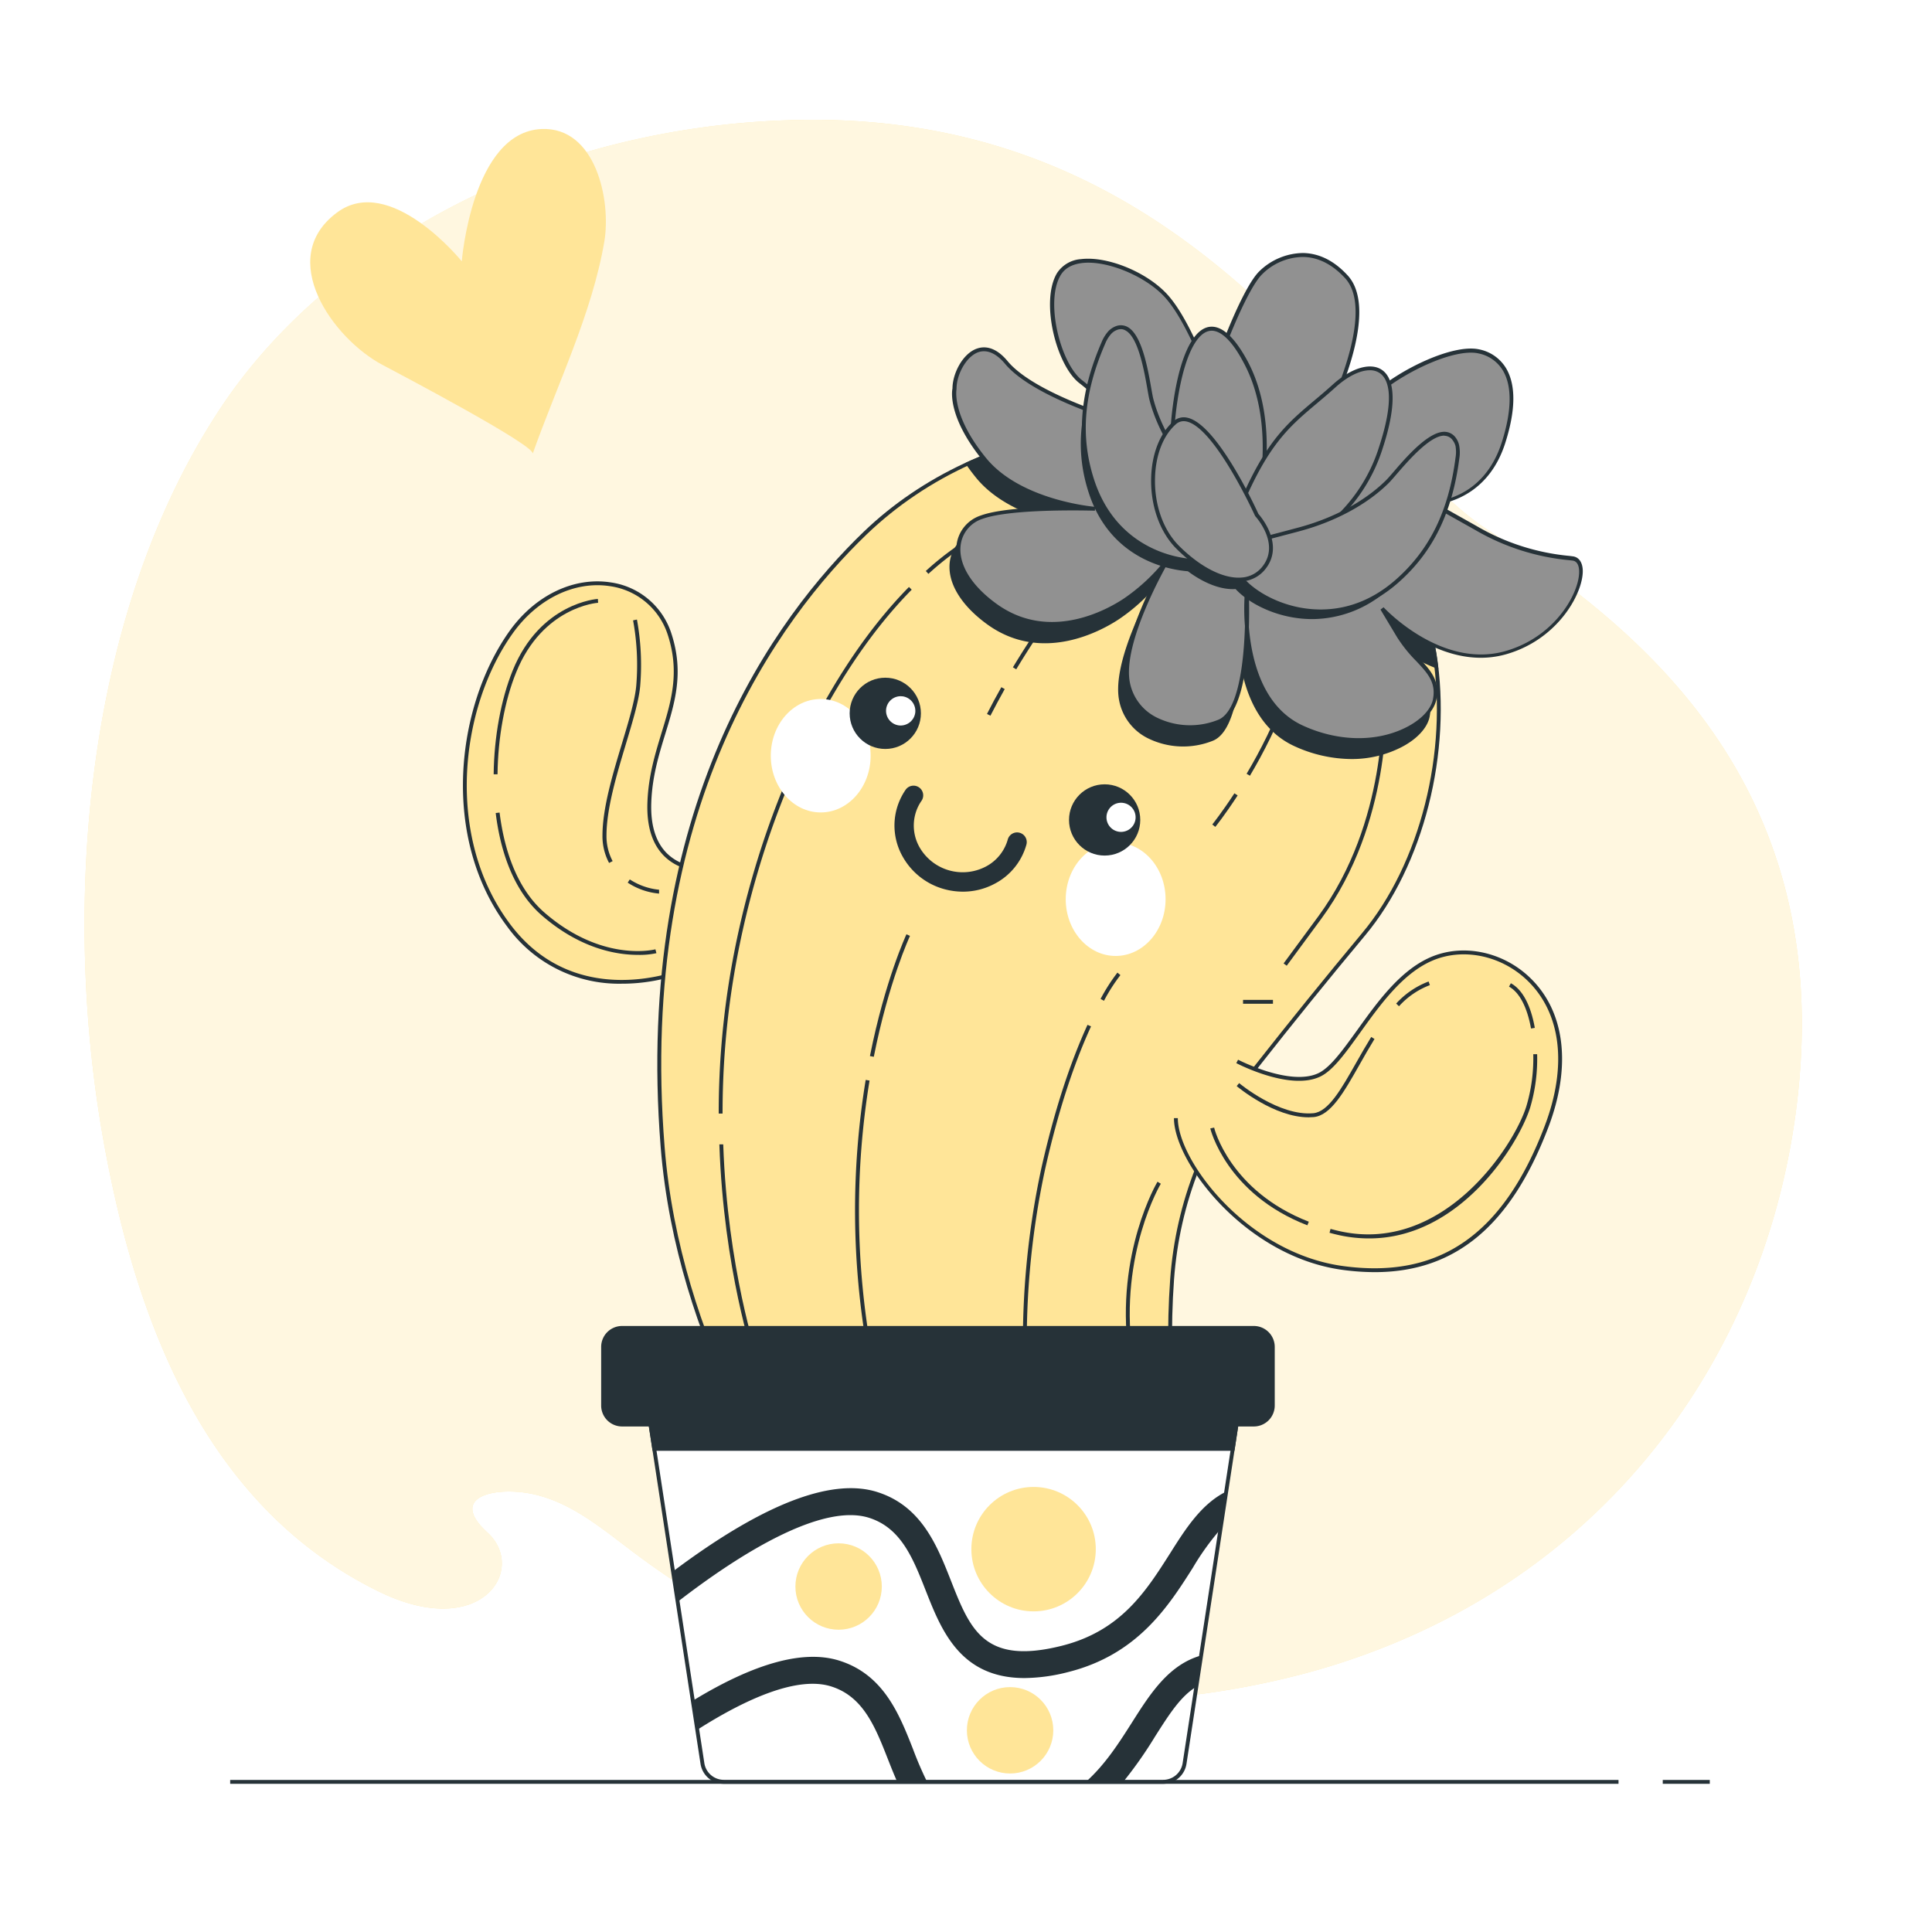 <svg class="animated" id="freepik_stories-cute-cactus" xmlns="http://www.w3.org/2000/svg" viewBox="0 0 500 500" version="1.1" xmlns:xlink="http://www.w3.org/1999/xlink" xmlns:svgjs="http://svgjs.com/svgjs"><style>svg#freepik_stories-cute-cactus:not(.animated) .animable {opacity: 0;}svg#freepik_stories-cute-cactus.animated #freepik--background-simple--inject-2 {animation: 1s 1 forwards cubic-bezier(.36,-0.01,.5,1.38) lightSpeedLeft;animation-delay: 0s;}svg#freepik_stories-cute-cactus.animated #freepik--Floor--inject-2 {animation: 1s 1 forwards cubic-bezier(.36,-0.01,.5,1.38) lightSpeedLeft;animation-delay: 0s;}svg#freepik_stories-cute-cactus.animated #elk4wh23biqli {animation: 0.5s 1 forwards cubic-bezier(.36,-0.01,.5,1.38) slideRight;animation-delay: 0s;}svg#freepik_stories-cute-cactus.animated #elu2cgeb4d2pf {animation: 0.5s 1 forwards cubic-bezier(.36,-0.01,.5,1.38) slideRight;animation-delay: 0.071s;opacity: 0}svg#freepik_stories-cute-cactus.animated #elqv45u8n8jk {animation: 0.5s 1 forwards cubic-bezier(.36,-0.01,.5,1.38) slideRight;animation-delay: 0.143s;opacity: 0}svg#freepik_stories-cute-cactus.animated #el3odpsk3i2j1 {animation: 0.5s 1 forwards cubic-bezier(.36,-0.01,.5,1.38) slideRight;animation-delay: 0.214s;opacity: 0}svg#freepik_stories-cute-cactus.animated #elz9w0pi494yk {animation: 0.5s 1 forwards cubic-bezier(.36,-0.01,.5,1.38) slideRight;animation-delay: 0.286s;opacity: 0}svg#freepik_stories-cute-cactus.animated #ellpf7x947pg {animation: 0.5s 1 forwards cubic-bezier(.36,-0.01,.5,1.38) slideRight;animation-delay: 0.357s;opacity: 0}svg#freepik_stories-cute-cactus.animated #eldg2i0zgidyd {animation: 0.5s 1 forwards cubic-bezier(.36,-0.01,.5,1.38) slideRight;animation-delay: 0.429s;opacity: 0}svg#freepik_stories-cute-cactus.animated #freepik--Hearts--inject-2 {animation: 0.5s 1 forwards cubic-bezier(.36,-0.01,.5,1.38) slideRight,3s Infinite  linear heartbeat;animation-delay: 0s,0.5s;}svg#freepik_stories-cute-cactus.animated #freepik--Cactus--inject-2 {animation: 1s 1 forwards cubic-bezier(.36,-0.01,.5,1.38) zoomOut;animation-delay: 0s;}            @keyframes lightSpeedLeft {              from {                transform: translate3d(-50%, 0, 0) skewX(20deg);                opacity: 0;              }              60% {                transform: skewX(-10deg);                opacity: 1;              }              80% {                transform: skewX(2deg);              }              to {                opacity: 1;                transform: translate3d(0, 0, 0);              }            }                    @keyframes slideRight {                0% {                    opacity: 0;                    transform: translateX(30px);                }                100% {                    opacity: 1;                    transform: translateX(0);                }            }                    @keyframes heartbeat {                0% {                    transform: scale(1);                }                10% {                    transform: scale(1.1);                }                30% {                    transform: scale(1);                }                40% {                    transform: scale(1);                }                50% {                    transform: scale(1.1);                }                60% {                    transform: scale(1);                }                100% {                    transform: scale(1);                }            }                    @keyframes zoomOut {                0% {                    opacity: 0;                    transform: scale(1.5);                }                100% {                    opacity: 1;                    transform: scale(1);                }            }        </style><g id="freepik--background-simple--inject-2" class="animable" style="transform-origin: 244.095px 235.684px;"><path d="M53.62,111.07c1.56-2.56,3.17-5.07,4.86-7.52,22.52-32.62,60-54.95,96.41-65.07a210.91,210.91,0,0,1,48.69-7.35C310.84,27.29,350.25,114.51,384.81,137s87.59,60.9,80.93,141.59c-5.05,61.35-40.44,120-105.07,146.71a184.6,184.6,0,0,1-22.43,7.63,216,216,0,0,1-47.37,7.18c-48.87,2.15-88.55-9.47-127.36-38.72-9-6.8-18-14.47-29.7-15.31-8.51-.61-16.58,2.41-7.68,10.52,10.45,9.53-1.61,28.28-28.15,15.25C53.66,390.1,35.42,343.16,26.83,295.42,16.29,236.84,21.4,164,53.62,111.07Z" style="fill: rgb(255, 229, 152); transform-origin: 244.095px 235.684px;" id="elcm3uywu9mf" class="animable"></path><g id="elktlwpqi4qp"><path d="M53.62,111.07c1.56-2.56,3.17-5.07,4.86-7.52,22.52-32.62,60-54.95,96.41-65.07a210.91,210.91,0,0,1,48.69-7.35C310.84,27.29,350.25,114.51,384.81,137s87.59,60.9,80.93,141.59c-5.05,61.35-40.44,120-105.07,146.71a184.6,184.6,0,0,1-22.43,7.63,216,216,0,0,1-47.37,7.18c-48.87,2.15-88.55-9.47-127.36-38.72-9-6.8-18-14.47-29.7-15.31-8.51-.61-16.58,2.41-7.68,10.52,10.45,9.53-1.61,28.28-28.15,15.25C53.66,390.1,35.42,343.16,26.83,295.42,16.29,236.84,21.4,164,53.62,111.07Z" style="fill: rgb(255, 255, 255); opacity: 0.7; transform-origin: 244.095px 235.684px;" class="animable"></path></g></g><g id="freepik--Floor--inject-2" class="animable" style="transform-origin: 251.03px 461.15px;"><rect x="430.32" y="460.65" width="12.17" height="1" style="fill: rgb(38, 50, 56); transform-origin: 436.405px 461.15px;" id="eleyuvztr1pm" class="animable"></rect><rect x="59.57" y="460.65" width="359.3" height="1" style="fill: rgb(38, 50, 56); transform-origin: 239.22px 461.15px;" id="eluic23iejpr" class="animable"></rect></g><g id="freepik--Hearts--inject-2" class="animable animator-active" style="transform-origin: 252.332px 219.533px;"><path d="M119.51,67.63S101,44.74,87.22,55c-16,11.85-1,32.66,11.74,39.42,3.54,1.88,39.66,20.87,38.9,23,6.26-17.69,15.4-36.35,18.54-54.92,1.8-10.66-2.23-29.7-16.23-29.11C122.17,34.14,119.51,67.63,119.51,67.63Z" style="fill: rgb(255, 229, 152); transform-origin: 118.545px 75.398px;" id="elk4wh23biqli" class="animable"></path><path d="M198.66,85.42s.48-17.23-9.55-17.94c-11.64-.82-12.89,14.15-9.78,22,.86,2.18,9.72,24.4,8.55,25.07,9.53-5.49,20.7-10.33,29.17-17.4,4.86-4.06,10.32-14.08,3.86-19.14C212.6,71.52,198.66,85.42,198.66,85.42Z" style="fill: rgb(255, 229, 152); transform-origin: 200.866px 90.999px;" id="elu2cgeb4d2pf" class="animable"></path><path d="M72.35,292.73s-8.39-4-10.91.83c-2.92,5.56,4.19,9.41,8.74,9.59,1.27,0,14.13.49,14.21,1.21-.64-5.89-.6-12.45-2.26-18.15-.95-3.28-4.71-8.13-8.6-6C68.52,282.85,72.35,292.73,72.35,292.73Z" style="fill: rgb(255, 229, 152); transform-origin: 72.573px 292.023px;" id="elqv45u8n8jk" class="animable"></path><path d="M411.18,196.49s-3.57-8.57-8.65-6.7c-5.9,2.17-3.2,9.8.07,13,.9.88,10.16,9.83,9.74,10.41,3.46-4.8,7.88-9.64,10.47-15,1.49-3.07,1.95-9.19-2.34-10.25C415,186.58,411.18,196.49,411.18,196.49Z" style="fill: rgb(255, 229, 152); transform-origin: 411.459px 200.51px;" id="el3odpsk3i2j1" class="animable"></path><path d="M431.22,365.4s-3.57-8.57-8.65-6.69c-5.9,2.17-3.2,9.79.07,13,.9.88,10.16,9.83,9.74,10.42,3.46-4.81,7.88-9.65,10.47-15,1.49-3.07,1.95-9.2-2.34-10.26C435,355.49,431.22,365.4,431.22,365.4Z" style="fill: rgb(255, 229, 152); transform-origin: 431.499px 369.434px;" id="elz9w0pi494yk" class="animable"></path><path d="M430.51,95.57s-3.58-8.57-8.66-6.7c-5.89,2.18-3.2,9.8.07,13,.91.88,10.17,9.83,9.74,10.42,3.47-4.81,7.88-9.65,10.48-15,1.48-3.06,1.95-9.19-2.34-10.25C434.28,85.66,430.51,95.57,430.51,95.57Z" style="fill: rgb(255, 229, 152); transform-origin: 430.784px 99.599px;" id="ellpf7x947pg" class="animable"></path><path d="M384.86,380.8s3-15.58-6-17.71C368.4,360.61,365,374,366.69,381.64c.46,2.11,5.19,23.61,4,24.05,9.47-3.58,20.34-6.3,29.08-11.47,5-3,11.47-11.25,6.35-16.82C399.58,370.25,384.86,380.8,384.86,380.8Z" style="fill: rgb(255, 229, 152); transform-origin: 387.135px 384.239px;" id="eldg2i0zgidyd" class="animable"></path></g><g id="freepik--Cactus--inject-2" class="animable" style="transform-origin: 264.716px 264.545px;"><path d="M180.38,224.77s-12.92,0-12.33-17,10.57-27,5.29-43.47-28.2-18.8-41.12-.59S114,216,131.63,239.45s45.23,11.75,45.23,11.75" style="fill: rgb(255, 229, 152); transform-origin: 150.372px 202.548px;" id="elzq3w43194qf" class="animable"></path><path d="M160.89,254.58a35.66,35.66,0,0,1-29.66-14.83c-17.24-23-13.24-56.87.58-76.36,6.6-9.29,16.64-14.15,26.21-12.67a19.32,19.32,0,0,1,15.79,13.4c3.22,10,.86,17.67-1.63,25.79-1.67,5.45-3.4,11.08-3.63,17.84-.2,5.7,1.11,10.05,3.89,12.93a12.13,12.13,0,0,0,7.94,3.59v1a12.94,12.94,0,0,1-8.65-3.88c-3-3.09-4.39-7.68-4.18-13.67.24-6.9,2-12.6,3.67-18.1,2.45-8,4.76-15.5,1.64-25.2a18.38,18.38,0,0,0-15-12.72C148.68,150.28,139,155,132.63,164c-13.62,19.19-17.57,52.56-.6,75.18,17.18,22.91,44.36,11.71,44.63,11.59l.4.92A46.12,46.12,0,0,1,160.89,254.58Z" style="fill: rgb(38, 50, 56); transform-origin: 150.095px 202.522px;" id="el9dv9qg3l4ok" class="animable"></path><path d="M170.57,231.26a17.65,17.65,0,0,1-8.12-2.83l.54-.84a16.84,16.84,0,0,0,7.58,2.67Z" style="fill: rgb(38, 50, 56); transform-origin: 166.51px 229.425px;" id="eluwbv7csx5e" class="animable"></path><path d="M157.63,223.33a14.71,14.71,0,0,1-1.71-7.13c0-7.06,2.69-16,5.07-23.87,1.71-5.69,3.33-11.07,3.67-14.87a64,64,0,0,0-.82-16.91l1-.21a65.32,65.32,0,0,1,.84,17.21c-.35,3.91-2,9.33-3.72,15.07-2.35,7.81-5,16.67-5,23.58a13.78,13.78,0,0,0,1.59,6.66Z" style="fill: rgb(38, 50, 56); transform-origin: 160.913px 191.835px;" id="elfd0mr2xp4ji" class="animable"></path><path d="M165.05,247.12c-5.43,0-14.81-1.54-24.76-10.15-8.11-7-11-18.31-12-26.56l1-.12c1,8.07,3.8,19.12,11.66,25.92,15,13,28.53,9.51,28.67,9.47l.26,1A20.17,20.17,0,0,1,165.05,247.12Z" style="fill: rgb(38, 50, 56); transform-origin: 149.085px 228.709px;" id="elstfbj2xdpv" class="animable"></path><path d="M128.76,200.39h-1c.1-9.59,1.89-19.36,4.9-26.81C139.77,156,154.58,155,154.73,155l.06,1c-.14,0-14.34,1-21.2,18C130.62,181.28,128.86,190.92,128.76,200.39Z" style="fill: rgb(38, 50, 56); transform-origin: 141.275px 177.695px;" id="elkbee5a2maci" class="animable"></path><path d="M211.2,396.52h96.89c-3-15-6.63-39.58-4.75-65.38,1.46-19.95,8.86-38.57,21.76-55,7.28-9.27,16.82-21.17,27.8-34.33,25.29-30.32,29.78-93-9.69-117.58C305.82,101,254.22,108.88,223.9,138s-58.64,81.37-52.42,158.87C175.51,347.07,203,388.74,211.2,396.52Z" style="fill: rgb(255, 229, 152); transform-origin: 271.497px 253.587px;" id="el79b71vz4te" class="animable"></path><path d="M308.7,397H211l-.14-.14c-7.6-7.19-35.77-48.74-39.88-100-7-87.86,29.91-137.5,52.58-159.27,15-14.41,35.35-23.88,57.28-26.66,22.5-2.86,44.75,1.71,62.63,12.85,19.28,12,26,31.32,28.29,45.41,4.08,25.47-3.34,54.77-18.48,72.91-9.34,11.19-18.68,22.74-27.78,34.32-12.93,16.44-20.21,34.84-21.66,54.71-1.84,25.31,1.56,49.45,4.74,65.24Zm-97.3-1h96.08c-3.16-15.86-6.46-39.81-4.64-64.92,1.46-20.06,8.82-38.65,21.87-55.25,9.11-11.59,18.46-23.14,27.8-34.34,15-17.93,22.3-46.91,18.26-72.11-2.23-13.88-8.87-32.91-27.83-44.72-36.12-22.51-87.14-16.62-118.69,13.68C201.71,160,165,209.38,172,296.83,176,347.45,203.66,388.51,211.4,396Z" style="fill: rgb(38, 50, 56); transform-origin: 271.489px 253.549px;" id="elkyusmx0en5" class="animable"></path><path d="M240.27,148.52l-.67-.75a75.94,75.94,0,0,1,17.3-11.91l.44.9A74.83,74.83,0,0,0,240.27,148.52Z" style="fill: rgb(38, 50, 56); transform-origin: 248.47px 142.19px;" id="el7noqhqteoc4" class="animable"></path><path d="M187,288.19h-1a217.91,217.91,0,0,1,2.36-32.12c6.16-41.19,24.12-81.1,46.88-104.16l.71.7c-22.61,22.92-40.47,62.62-46.61,103.61A217.24,217.24,0,0,0,187,288.19Z" style="fill: rgb(38, 50, 56); transform-origin: 210.975px 220.05px;" id="elalp3bgy3qls" class="animable"></path><path d="M195.06,351.6c-.07-.23-7.78-23-8.89-55.44l1,0c1.12,32.26,8.77,54.93,8.85,55.15Z" style="fill: rgb(38, 50, 56); transform-origin: 191.095px 323.88px;" id="el1vczr1i18f6" class="animable"></path><path d="M256.32,185.22l-.89-.45c1.16-2.29,2.41-4.62,3.72-6.93l.87.49C258.72,180.63,257.47,183,256.32,185.22Z" style="fill: rgb(38, 50, 56); transform-origin: 257.725px 181.53px;" id="eljwha9azti8" class="animable"></path><path d="M263,173.22l-.86-.52A241.41,241.41,0,0,1,280.87,146l.77.64A239.59,239.59,0,0,0,263,173.22Z" style="fill: rgb(38, 50, 56); transform-origin: 271.89px 159.61px;" id="elre9xx3pdrn" class="animable"></path><path d="M224.59,350.27a208.86,208.86,0,0,1-.55-70.79l1,.17a207.89,207.89,0,0,0,.54,70.45Z" style="fill: rgb(38, 50, 56); transform-origin: 223.434px 314.875px;" id="elnrj3qfu63bs" class="animable"></path><path d="M226.14,273.5l-1-.19c3.89-19.6,9.4-31.41,9.45-31.52l.91.42C235.46,242.33,230,254,226.14,273.5Z" style="fill: rgb(38, 50, 56); transform-origin: 230.32px 257.645px;" id="elrluev89ygqh" class="animable"></path><path d="M285.71,259l-.88-.48a47.41,47.41,0,0,1,4.36-6.81l.77.65A45.6,45.6,0,0,0,285.71,259Z" style="fill: rgb(38, 50, 56); transform-origin: 287.395px 255.355px;" id="elsuphu2rcjap" class="animable"></path><path d="M264.94,356.88a213.58,213.58,0,0,1,4.59-54.66c3.22-14.3,7.22-26.75,11.92-37l.91.41c-4.67,10.18-8.65,22.56-11.85,36.8a212.37,212.37,0,0,0-4.57,54.37Z" style="fill: rgb(38, 50, 56); transform-origin: 273.542px 311.05px;" id="ely5fcvu5kfb" class="animable"></path><path d="M323.48,200.76l-.86-.51c7-11.78,15.21-29.54,14.72-47.28l1,0C338.84,170.92,330.53,188.87,323.48,200.76Z" style="fill: rgb(38, 50, 56); transform-origin: 330.491px 176.865px;" id="elvs6kno9k25c" class="animable"></path><path d="M314.51,214l-.77-.63s2.46-3.06,5.72-8.06l.84.55C317,210.92,314.54,214,314.51,214Z" style="fill: rgb(38, 50, 56); transform-origin: 317.02px 209.655px;" id="eldyv757jcxsg" class="animable"></path><g id="el0hx83mgwrf74"><rect x="321.7" y="258.77" width="7.74" height="1" style="fill: rgb(38, 50, 56); transform-origin: 325.57px 259.27px; transform: rotate(-53.73deg);" class="animable"></rect></g><path d="M333,249.93l-.81-.59,9-12.21c18-24.53,16.56-55.13,16.54-55.44l1-.05c0,.31,1.47,31.25-16.74,56.08Z" style="fill: rgb(38, 50, 56); transform-origin: 345.474px 215.785px;" id="el8g4p111clb" class="animable"></path><path d="M292,349.83c-3.31-25.67,7.45-43.83,7.56-44l.86.52c-.11.17-10.69,18.05-7.42,43.36Z" style="fill: rgb(38, 50, 56); transform-origin: 295.894px 327.83px;" id="elu9a4tcvetab" class="animable"></path><g id="el4zptgcl49jj"><ellipse cx="288.73" cy="232.72" rx="12.92" ry="14.68" style="fill: rgb(255, 255, 255); transform-origin: 288.73px 232.72px; transform: rotate(-82.61deg);" class="animable"></ellipse></g><g id="elgly6cac2qm4"><ellipse cx="212.4" cy="195.58" rx="12.92" ry="14.68" style="fill: rgb(255, 255, 255); transform-origin: 212.4px 195.58px; transform: rotate(-67.13deg);" class="animable"></ellipse></g><path d="M249.19,230.76a18.27,18.27,0,0,1-4.84-.66,17.64,17.64,0,0,1-10.5-8,16.32,16.32,0,0,1-1.77-12.81,16.5,16.5,0,0,1,2.28-4.88,2.5,2.5,0,0,1,4.12,2.85,11,11,0,0,0-1.58,3.37,11.36,11.36,0,0,0,1.24,8.92,12.88,12.88,0,0,0,17,4.71,11.35,11.35,0,0,0,5.67-7,2.5,2.5,0,0,1,4.82,1.34,16.32,16.32,0,0,1-8.12,10.06A17.37,17.37,0,0,1,249.19,230.76Z" style="fill: rgb(38, 50, 56); transform-origin: 248.604px 217.045px;" id="elzo4xlahqiwl" class="animable"></path><g id="ellj9yghyv1v"><circle cx="229.11" cy="184.61" r="9.22" style="fill: rgb(38, 50, 56); transform-origin: 229.11px 184.61px; transform: rotate(-32.31deg);" class="animable"></circle></g><path d="M237.35,184.52a4.29,4.29,0,1,1-3.7-4.8A4.28,4.28,0,0,1,237.35,184.52Z" style="fill: rgb(255, 255, 255); transform-origin: 233.095px 183.974px;" id="elszgszxufc6q" class="animable"></path><path d="M233.1,188.76c-.2,0-.41,0-.62,0a4.79,4.79,0,1,1,5.37-4.14h0A4.8,4.8,0,0,1,233.1,188.76Zm0-8.58a3.79,3.79,0,0,0-3.76,3.3,3.81,3.81,0,0,0,3.27,4.25,3.81,3.81,0,0,0,4.25-3.27h0a3.81,3.81,0,0,0-3.27-4.25Z" style="fill: rgb(38, 50, 56); transform-origin: 233.099px 183.99px;" id="elwzyn0xy77t" class="animable"></path><g id="el4jfkhx5b0pi"><circle cx="285.88" cy="212.2" r="9.22" style="fill: rgb(38, 50, 56); transform-origin: 285.88px 212.2px; transform: rotate(-61.98deg);" class="animable"></circle></g><path d="M294.13,212.1a4.29,4.29,0,1,1-3.7-4.8A4.29,4.29,0,0,1,294.13,212.1Z" style="fill: rgb(255, 255, 255); transform-origin: 289.875px 211.554px;" id="elf1l1rw5wsi4" class="animable"></path><path d="M289.88,216.34a4.4,4.4,0,0,1-.62,0,4.79,4.79,0,0,1-2.31-8.54,4.78,4.78,0,0,1,6.72.87,4.79,4.79,0,0,1-3.79,7.71Zm0-8.58a3.77,3.77,0,1,0,.49,0A4,4,0,0,0,289.87,207.76Z" style="fill: rgb(38, 50, 56); transform-origin: 289.876px 211.589px;" id="elcq6qyhxvfsa" class="animable"></path><path d="M371.7,172.44C369.31,153,360.46,135,343.21,124.25c-27.89-17.37-63.67-17.37-92.64-4.17.71,1,1.51,2.1,2.42,3.22,9.3,11.44,28.6,12.87,28.6,12.87s-21.45-.72-29.31,2.14-9.3,13.59,3.57,22.88,27.17,2.86,33.61-1.43a49.32,49.32,0,0,0,10.05-9.17l.17,0c-2.28,4.07-11.39,21.17-9.51,30.57,2.15,10.73,15,13.59,23.6,10,5.46-2.28,6.86-15.27,7.16-24.41.7,8.64,3.63,21,14.28,25.84,17.16,7.87,32.89,0,34.32-7.15s-5-9.29-9.29-16.44L356,161.91A45.11,45.11,0,0,0,371.7,172.44Z" style="fill: rgb(38, 50, 56); transform-origin: 308.985px 153.258px;" id="el1yj0c9vfpdp" class="animable"></path><path d="M349.83,196.44A35.88,35.88,0,0,1,335,193.11c-8.71-4-12.4-12.74-13.88-20.86-.7,8.68-2.57,17.51-7.17,19.43a20.61,20.61,0,0,1-17-.68,13.79,13.79,0,0,1-7.31-9.69c-1.59-7.94,4.33-20.95,7.87-27.78a47.5,47.5,0,0,1-7.82,6.65c-4.4,2.94-19.89,11.73-34.17,1.42-6.91-5-10.44-10.93-9.7-16.3a9.2,9.2,0,0,1,6.25-7.46c5.14-1.87,15.78-2.23,22.79-2.26-6.56-1.45-16.43-4.75-22.3-12-.87-1.07-1.69-2.16-2.44-3.25l-.34-.49.54-.25c30.77-14,66.45-12.41,93.11,4.21,15.89,9.9,26.09,27.14,28.73,48.55l.1.82-.77-.29a44.86,44.86,0,0,1-13.27-8.12l2.41,4a35.47,35.47,0,0,0,4.83,6c2.95,3.15,5.5,5.87,4.52,10.75-.57,2.89-3.33,5.84-7.37,7.9A28.16,28.16,0,0,1,349.83,196.44Zm-28.4-29.67c.72,9,3.74,20.73,14,25.43,9.1,4.17,19.11,4.32,26.78.41,3.77-1.92,6.33-4.62,6.84-7.21.88-4.37-1.39-6.8-4.27-9.87a36.16,36.16,0,0,1-5-6.22l-4.29-7.15.8-.59a45.25,45.25,0,0,0,14.78,10.1c-2.76-20.72-12.73-37.39-28.16-47-26.23-16.34-61.27-18-91.62-4.4.65.91,1.34,1.81,2.06,2.7,9.05,11.15,28.06,12.67,28.25,12.69l-.06,1c-.21,0-21.44-.68-29.12,2.11a8.21,8.21,0,0,0-5.6,6.66c-.69,5,2.69,10.58,9.29,15.35,13.76,9.93,28.77,1.4,33-1.44a48.82,48.82,0,0,0,9.94-9.08l.21-.25,1.09.31-.31.55c-1.9,3.41-11.32,20.9-9.45,30.23a12.88,12.88,0,0,0,6.8,9,19.58,19.58,0,0,0,16.11.64c4-1.65,6.41-10.17,6.86-24Z" style="fill: rgb(38, 50, 56); transform-origin: 308.992px 153.275px;" id="elkb0mwklugg" class="animable"></path><path d="M247,100.65s-1.58,6.8,7.71,18.24,28.6,12.87,28.6,12.87-21.45-.71-29.31,2.15-9.3,13.58,3.57,22.88,27.17,2.86,33.61-1.43a48.85,48.85,0,0,0,10.72-10s-12.15,20.73-10,31.46,15,13.58,23.6,10,7.15-33.61,7.15-33.61-2.86,27.17,14.3,35,32.89,0,34.32-7.15-5-9.3-9.3-16.45l-4.29-7.15s15,16.45,32.18,11.44,22.87-23.59,17.16-24.31-13.59-1.43-25-7.86l-11.44-6.44s13.59,0,18.59-15.73,0-22.16-6.43-23.59-20,5-27.17,11.44-11.93,5-11.93,5S357.05,81,348.47,71.67s-17.93-5.25-22.22-1S314.81,93.87,314.1,97.44,308.38,83.14,301.23,76s-22.88-12.15-27.17-5,0,23.59,5.72,27.88a57,57,0,0,1,10,10s-22.17-6.43-29.32-15S247,94.93,247,100.65Z" style="fill: rgb(145, 145, 145); transform-origin: 328.031px 128.742px;" id="eldmuyi2k5q8" class="animable"></path><path d="M351.59,192a35.72,35.72,0,0,1-14.82-3.33c-8.78-4-12.41-13-13.86-21-.66,8.38-2.49,17.62-7.19,19.58a20.63,20.63,0,0,1-17-.68,13.79,13.79,0,0,1-7.32-9.7c-1.6-8,4.44-21.15,7.87-27.77a47.54,47.54,0,0,1-7.81,6.64c-4.41,2.94-19.91,11.73-34.18,1.42-6.91-5-10.44-10.93-9.7-16.29a9.17,9.17,0,0,1,6.25-7.46c5.14-1.87,15.78-2.24,22.79-2.26-6.56-1.46-16.43-4.75-22.29-12-9-11.07-8-17.86-7.83-18.61,0-3.82,2.6-9,6.29-10.31,1.86-.67,4.77-.65,8,3.26,5.88,7.06,22.38,12.74,27.52,14.38a56,56,0,0,0-8.9-8.66c-6-4.51-10.26-21.19-5.85-28.54a8.05,8.05,0,0,1,6.23-3.61c6.49-.79,16.23,3,21.72,8.52,4.11,4.11,7.53,11.72,9.79,16.76a47.66,47.66,0,0,0,2.29,4.72c.92-3.94,7.8-22.32,12.24-26.77a16.43,16.43,0,0,1,11.41-4.81c4.18.08,8.05,2,11.53,5.79,8.08,8.76-2.44,31.56-4.45,35.7,1.46.12,5.45-.1,10.84-5,7.29-6.56,20.94-13,27.61-11.56a10.52,10.52,0,0,1,7.07,5c2.5,4.34,2.41,10.79-.26,19.18-4,12.63-13.6,15.34-17.44,15.92l10.06,5.66a58.14,58.14,0,0,0,24,7.7l.84.11c1.47.18,2.4,1.38,2.56,3.29.44,5.55-5.92,18-19.64,22-13,3.8-24.89-4.61-30-9.06l2.42,4a34.7,34.7,0,0,0,4.83,6.05c2.95,3.15,5.5,5.87,4.53,10.75-.58,2.89-3.34,5.84-7.37,7.9A28.2,28.2,0,0,1,351.59,192ZM323.21,162.3c.7,8.54,3.58,20.73,14,25.49,9.1,4.17,19.11,4.33,26.78.41,3.77-1.92,6.33-4.61,6.85-7.2.87-4.38-1.4-6.8-4.28-9.87a36.55,36.55,0,0,1-5-6.22l-4.29-7.15.8-.6c.15.17,15,16.16,31.67,11.3,13.21-3.85,19.34-15.69,18.92-21-.08-1-.44-2.23-1.69-2.38l-.83-.1a59.23,59.23,0,0,1-24.37-7.83l-13.1-7.36h1.9c.54,0,13.28-.2,18.11-15.38,2.55-8,2.67-14.35.35-18.38a9.51,9.51,0,0,0-6.41-4.57c-6.28-1.4-19.76,5-26.73,11.32-7.28,6.55-12.2,5.14-12.41,5.07l-.57-.17.27-.53c.14-.26,13.16-26.24,4.91-35.18-3.28-3.55-6.92-5.4-10.81-5.47a15.19,15.19,0,0,0-10.68,4.52c-4.14,4.13-11.26,22.66-12,26.48-.11.53-.35.83-.71.87-.81.09-1.43-1.18-3.42-5.6-2.23-5-5.61-12.48-9.59-16.46-5.21-5.22-14.78-9-20.89-8.23-2.59.32-4.44,1.37-5.49,3.13-4.12,6.85,0,23,5.59,27.22a59,59,0,0,1,10.11,10.11l.9,1.2-1.44-.42c-.91-.26-22.39-6.57-29.56-15.17-2.29-2.74-4.67-3.76-6.92-3-3.22,1.16-5.63,5.93-5.63,9.41v.11c0,.07-1.38,6.75,7.61,17.82s28.06,12.67,28.25,12.68l-.05,1c-.22,0-21.45-.68-29.13,2.12a8.18,8.18,0,0,0-5.59,6.65c-.7,5,2.69,10.59,9.29,15.35,13.75,9.93,28.76,1.41,33-1.44a48.67,48.67,0,0,0,10.6-9.89l.83.55c-.12.21-12,20.69-9.95,31.11a12.84,12.84,0,0,0,6.81,9,19.52,19.52,0,0,0,16.1.64c5.27-2.19,6.59-15.19,6.87-24.24a55.3,55.3,0,0,1,0-9l1,0C323.2,153.62,323.36,157.39,323.21,162.3Z" style="fill: rgb(38, 50, 56); transform-origin: 328.002px 128.74px;" id="el3xnm8vkw80n" class="animable"></path><path d="M373.92,119.26a4.25,4.25,0,0,0-.71-1.58c-4.17-5.59-14.28,7.93-16.87,10.41-5.8,5.56-14,9.43-21.77,11.51-3,.81-5.59,1.44-7.8,2a14.91,14.91,0,0,0-3.18-5.44s-13.36-28.77-20.65-22.46a12.61,12.61,0,0,0-2.33,2.69,39.49,39.49,0,0,1-3.44-8.45c-.92-3.42-2.5-20.07-9-17.34a4.39,4.39,0,0,0-1.44,1,9,9,0,0,0-1.61,2.55c-4.85,10.91-6.66,21.68-2.82,33.34,4.64,14.07,16.25,19.19,25.32,19.84,4.34,3.23,8.75,4.92,12.38,4.57,5.64,6.39,23.45,13.64,38.88.38,9.43-8.1,13.54-18.26,15.1-30A8.39,8.39,0,0,0,373.92,119.26Z" style="fill: rgb(38, 50, 56); transform-origin: 327.157px 125.009px;" id="elempfpszgzck" class="animable"></path><path d="M339.62,160.22c-8.76,0-16.34-3.95-19.85-7.78-3.6.25-8-1.37-12.35-4.6-4.76-.37-19.93-2.92-25.61-20.17-3.53-10.71-2.63-21.42,2.83-33.7a9.24,9.24,0,0,1,1.72-2.7,4.86,4.86,0,0,1,1.6-1.11,3.63,3.63,0,0,1,3.25.09c3.55,1.93,5,10,5.91,14.88.21,1.19.38,2.14.54,2.7a38.12,38.12,0,0,0,3,7.62,12.69,12.69,0,0,1,1.94-2.11,4,4,0,0,1,3.59-.92c7.44,1.59,17.05,21.86,17.81,23.48A15.52,15.52,0,0,1,327.1,141l2-.52c1.6-.4,3.36-.85,5.29-1.37,8.65-2.31,16.3-6.35,21.56-11.39.42-.41,1.07-1.14,1.88-2.06,3.28-3.69,8.73-9.83,12.78-9.83h.17a3.57,3.57,0,0,1,2.78,1.54,4.75,4.75,0,0,1,.79,1.77,8.67,8.67,0,0,1,.06,3.17c-1.76,13.27-6.62,22.92-15.28,30.36A29.54,29.54,0,0,1,339.62,160.22Zm-19.44-8.83.17.2c5.62,6.36,23.14,13.26,38.18.33,8.46-7.27,13.21-16.72,14.94-29.73a7.91,7.91,0,0,0,0-2.82h0a3.67,3.67,0,0,0-.62-1.39,2.6,2.6,0,0,0-2-1.14c-3.63-.19-9.16,6.13-12.15,9.5-.83.93-1.49,1.67-1.94,2.11-5.37,5.15-13.18,9.28-22,11.64-1.94.52-3.7,1-5.3,1.37l-2.5.64-.47.12-.13-.46a14.65,14.65,0,0,0-3.07-5.23l-.09-.14c-.1-.21-10.05-21.47-17.15-23a3,3,0,0,0-2.73.7,12.66,12.66,0,0,0-2.23,2.6l-.46.7-.4-.74a39.61,39.61,0,0,1-3.48-8.56c-.16-.6-.34-1.57-.56-2.78-.79-4.36-2.26-12.48-5.4-14.18a2.62,2.62,0,0,0-2.38,0,4,4,0,0,0-1.28.89,8.13,8.13,0,0,0-1.51,2.41c-5.36,12-6.25,22.52-2.8,33,5.55,16.84,20.45,19.18,24.88,19.5h.15l.11.09c4.32,3.21,8.59,4.8,12,4.47Z" style="fill: rgb(38, 50, 56); transform-origin: 327.118px 125.02px;" id="el5pa8qp8giuw" class="animable"></path><path d="M325.66,130.35s5.43-20.46-3.34-36.75-15.87-7.52-18.38,12.11,3.76,25.06,9.61,31.32S324.83,135.78,325.66,130.35Z" style="fill: rgb(145, 145, 145); transform-origin: 315.347px 112.244px;" id="eldz0ehrvz24" class="animable"></path><path d="M318.1,139.9a6.72,6.72,0,0,1-4.91-2.52l-.91-1c-5.52-5.85-11.24-11.91-8.83-30.76,1.6-12.53,5-20.18,9.35-21,3.18-.58,6.53,2.34,10,8.7,8.62,16,3.61,36.23,3.39,37.09-.58,3.73-3.18,8.19-6.54,9.23A5.33,5.33,0,0,1,318.1,139.9Zm-4.52-54.31a3.05,3.05,0,0,0-.6.06c-3.83.71-7,8.23-8.54,20.12-2.35,18.39,3,24,8.57,30l.91,1c1.77,1.91,3.59,2.58,5.39,2,3-.91,5.34-5.09,5.86-8.44v-.06c.05-.2,5.27-20.46-3.3-36.38C319,88.42,316.11,85.59,313.58,85.59Z" style="fill: rgb(38, 50, 56); transform-origin: 315.36px 112.224px;" id="elf7buoedyf27" class="animable"></path><path d="M329.84,143.72s20.05-5,27.56-28-3.34-23.8-12.11-15.87-15,10.86-22.55,27.15S322.32,144.55,329.84,143.72Z" style="fill: rgb(145, 145, 145); transform-origin: 339.72px 119.609px;" id="elwng15us3flj" class="animable"></path><path d="M326.73,144.41c-2.62,0-5.19-.52-6.6-2.49-2-2.74-1.27-7.69,2.15-15.12,6.13-13.28,11.33-17.65,17.92-23.2,1.52-1.27,3.09-2.6,4.76-4.11,4.69-4.24,9.63-5.74,12.58-3.83,3.7,2.4,3.82,9.59.34,20.23A43.29,43.29,0,0,1,330,144.2h-.07A27.07,27.07,0,0,1,326.73,144.41Zm27.78-48.59c-2.51,0-5.73,1.56-8.88,4.41-1.68,1.53-3.26,2.85-4.79,4.14-6.49,5.46-11.61,9.77-17.65,22.85-3.22,7-4,11.72-2.25,14.12,1.32,1.83,4,2.41,8.81,1.88a42.27,42.27,0,0,0,27.18-27.64c4.49-13.72,2-17.85.06-19.08A4.44,4.44,0,0,0,354.51,95.82Z" style="fill: rgb(38, 50, 56); transform-origin: 339.717px 119.626px;" id="elc1wytwk8um" class="animable"></path><path d="M287.22,86.06a9.26,9.26,0,0,0-1.67,2.7c-5,11.56-6.87,23-2.9,35.33,7.1,22.13,30.07,23.39,36.75,19.21s2.09-7.1-8.36-18c-5.77-6-10.92-13.84-13-22-.95-3.62-2.58-21.26-9.3-18.37A4.33,4.33,0,0,0,287.22,86.06Z" style="fill: rgb(145, 145, 145); transform-origin: 301.516px 114.903px;" id="el23bimy7dpe6" class="animable"></path><path d="M310.78,145.68a30.39,30.39,0,0,1-10.36-1.86c-6.19-2.26-14.38-7.5-18.25-19.58-3.64-11.34-2.71-22.67,2.92-35.68a9.83,9.83,0,0,1,1.76-2.85h0a5.21,5.21,0,0,1,1.65-1.17,3.64,3.64,0,0,1,3.3.07c3.69,2,5.22,10.61,6.13,15.77.22,1.26.4,2.27.55,2.86,1.93,7.36,6.52,15.09,12.92,21.75,1.43,1.49,2.75,2.82,3.94,4,5.14,5.21,8,8.08,7.66,10.73-.16,1.41-1.19,2.63-3.34,4C317.77,144.91,314.56,145.68,310.78,145.68Zm-20.65-60.5a3,3,0,0,0-1.23.28,3.88,3.88,0,0,0-1.32.94h0A8.74,8.74,0,0,0,286,89c-5.53,12.77-6.45,23.88-2.89,35,3.75,11.7,11.66,16.76,17.64,18.95,7.52,2.75,15.08,2.05,18.37,0,1.84-1.15,2.76-2.18,2.88-3.25.25-2.17-2.62-5.08-7.38-9.91q-1.8-1.82-3.95-4c-6.52-6.79-11.2-14.67-13.16-22.19-.17-.64-.35-1.66-.58-3-.82-4.65-2.35-13.3-5.62-15.06A2.43,2.43,0,0,0,290.13,85.18Z" style="fill: rgb(38, 50, 56); transform-origin: 301.515px 114.929px;" id="elyubblo4tod" class="animable"></path><path d="M377.14,115.34a9.17,9.17,0,0,1,0,3.18c-1.61,12.49-5.85,23.25-15.57,31.84-17.43,15.38-37.81,4.71-41.41-2.3s1.84-7.17,16.37-11.16c8-2.2,16.46-6.3,22.44-12.2,2.67-2.63,13.1-17,17.39-11A4.55,4.55,0,0,1,377.14,115.34Z" style="fill: rgb(145, 145, 145); transform-origin: 348.182px 135.244px;" id="ellev7vhebj3" class="animable"></path><path d="M341.82,158.74a30.52,30.52,0,0,1-5.58-.52c-8.18-1.54-14.6-6.27-16.49-9.93-1.15-2.25-1.41-3.83-.83-5.13,1.08-2.43,5-3.45,12.07-5.29q2.47-.65,5.44-1.45c8.92-2.45,16.81-6.74,22.23-12.08.44-.43,1.11-1.2,1.95-2.17,3.42-4,9.15-10.57,13.33-10.42a3.64,3.64,0,0,1,2.87,1.63,4.92,4.92,0,0,1,.81,1.85,9.67,9.67,0,0,1,.06,3.35c-1.81,14.06-6.82,24.27-15.74,32.15C354.87,157,347.69,158.74,341.82,158.74Zm31.95-46c-3.71,0-9.36,6.54-12.41,10.07-.85,1-1.53,1.77-2,2.24-5.53,5.45-13.58,9.83-22.66,12.32-2,.55-3.81,1-5.46,1.45-6.56,1.71-10.52,2.75-11.41,4.74-.44,1-.18,2.33.81,4.26,1.78,3.45,7.92,7.92,15.79,9.41,6.25,1.17,15.64.87,24.85-7.26,8.73-7.71,13.63-17.73,15.41-31.52a9,9,0,0,0,0-3h0A4,4,0,0,0,376,114a2.66,2.66,0,0,0-2.1-1.22Z" style="fill: rgb(38, 50, 56); transform-origin: 348.21px 135.244px;" id="elvo3df2rtzd" class="animable"></path><path d="M325.24,133.28s-13.78-30.49-21.3-23.81-7.51,23.81.84,32.16,18,11.27,22.55,5S325.24,133.28,325.24,133.28Z" style="fill: rgb(145, 145, 145); transform-origin: 313.664px 129.26px;" id="elxybf02hhqkb" class="animable"></path><path d="M320.5,150.51c-4.81,0-10.61-3.07-16.07-8.53-4.29-4.29-6.72-11.16-6.51-18.39.18-6.16,2.26-11.44,5.69-14.49a4,4,0,0,1,3.66-1c7.68,1.64,17.64,23.21,18.4,24.89.66.75,6.61,7.74,2.07,13.94a8.43,8.43,0,0,1-6.41,3.54C321.06,150.5,320.78,150.51,320.5,150.51ZM306.33,109a3,3,0,0,0-2.05.83c-3.24,2.88-5.19,7.9-5.36,13.77-.21,7,2.12,13.57,6.21,17.66,5.5,5.5,11.51,8.57,16.13,8.21a7.42,7.42,0,0,0,5.67-3.14c4.29-5.85-2-12.65-2.05-12.72l-.09-.14c-.1-.23-10.4-22.83-17.73-24.39A3.71,3.71,0,0,0,306.33,109Z" style="fill: rgb(38, 50, 56); transform-origin: 313.671px 129.254px;" id="elzb28bxamk3" class="animable"></path><path d="M301,461.15H187.35a5.62,5.62,0,0,1-5.56-4.78L167.1,360.53H321.26l-14.69,95.84A5.62,5.62,0,0,1,301,461.15Z" style="fill: rgb(255, 255, 255); transform-origin: 244.18px 410.84px;" id="eltyhnmuivmyr" class="animable"></path><path d="M301,461.65H187.35a6.1,6.1,0,0,1-6.06-5.2L166.52,360H321.84l-.09.57-14.68,95.85A6.1,6.1,0,0,1,301,461.65ZM167.69,361l14.59,95.27a5.1,5.1,0,0,0,5.07,4.35H301a5.1,5.1,0,0,0,5.07-4.35L320.67,361Z" style="fill: rgb(38, 50, 56); transform-origin: 244.18px 410.825px;" id="eln18l8d851e" class="animable"></path><g id="elv90renysgs"><circle cx="267.49" cy="400.92" r="16.1" style="fill: rgb(255, 229, 152); transform-origin: 267.49px 400.92px; transform: rotate(-45deg);" class="animable"></circle></g><circle cx="217.03" cy="410.59" r="11.18" style="fill: rgb(255, 229, 152); transform-origin: 217.03px 410.59px;" id="elzeh28mmcnwp" class="animable"></circle><g id="elechufg7argn"><circle cx="261.41" cy="447.8" r="11.18" style="fill: rgb(255, 229, 152); transform-origin: 261.41px 447.8px; transform: rotate(-45deg);" class="animable"></circle></g><path d="M236.3,452.7c-3.56-9.06-7.61-19.34-19.13-22.94-9.19-2.87-21.9.63-37.87,10.38l1.15,7.53c12.79-8.15,26-13.94,34.63-11.23,8.33,2.6,11.43,10.48,14.71,18.83.75,1.91,1.54,3.91,2.42,5.88h7.73A91.48,91.48,0,0,1,236.3,452.7Z" style="fill: rgb(38, 50, 56); transform-origin: 209.62px 444.969px;" id="elkxejogm3i6o" class="animable"></path><path d="M309.61,436.53l1.24-8.09c-8.38,2.36-13.15,9.86-17.83,17.23-3.45,5.43-7,11-12,15.48h9.66a107.1,107.1,0,0,0,8.24-11.73C302.54,443.73,305.53,439,309.61,436.53Z" style="fill: rgb(38, 50, 56); transform-origin: 295.935px 444.795px;" id="elyw0uz2m66s" class="animable"></path><path d="M175.38,414.55c16.39-12.68,37.32-25.55,49.48-21.76,8.33,2.61,11.43,10.49,14.71,18.83,4.05,10.28,8.92,22.66,25.58,22.66a46.61,46.61,0,0,0,11.27-1.55c18-4.51,25.94-17,32.29-27a66.27,66.27,0,0,1,7.14-9.94l1.49-9.77c-6.41,3.18-10.51,9.62-14.53,16-6.28,9.88-12.76,20.09-28.08,23.92-20,5-23.64-4.17-28.64-16.89-3.57-9.06-7.62-19.34-19.14-22.94-11.09-3.46-27.31,2.34-48.23,17.24-1.55,1.1-3.07,2.22-4.55,3.33Z" style="fill: rgb(38, 50, 56); transform-origin: 245.755px 409.71px;" id="el9xwpljjg0q4" class="animable"></path><polygon points="319.05 374.96 321.26 360.53 167.1 360.53 169.31 374.96 319.05 374.96" style="fill: rgb(38, 50, 56); transform-origin: 244.18px 367.745px;" id="elalzfjrub69" class="animable"></polygon><path d="M319.48,375.46H168.88L166.52,360H321.84Zm-149.74-1H318.62L320.67,361h-153Z" style="fill: rgb(38, 50, 56); transform-origin: 244.18px 367.73px;" id="el8gfzgbodgcv" class="animable"></path><rect x="156.05" y="343.66" width="173.35" height="25.01" rx="4.91" style="fill: rgb(38, 50, 56); transform-origin: 242.725px 356.165px;" id="ellk65qjipmj8" class="animable"></rect><path d="M324.49,369.17H161a5.42,5.42,0,0,1-5.42-5.41V348.57a5.42,5.42,0,0,1,5.42-5.41H324.49a5.42,5.42,0,0,1,5.41,5.41v15.19A5.42,5.42,0,0,1,324.49,369.17ZM161,344.16a4.42,4.42,0,0,0-4.42,4.41v15.19a4.42,4.42,0,0,0,4.42,4.41H324.49a4.42,4.42,0,0,0,4.41-4.41V348.57a4.42,4.42,0,0,0-4.41-4.41Z" style="fill: rgb(38, 50, 56); transform-origin: 242.74px 356.165px;" id="el7ji5dmhxpu8" class="animable"></path><path d="M320.18,274.7s13.51,7.05,21.15,3.52,15.52-24.05,29-30c16.64-7.34,43,8.8,30,43.27-9.16,24.14-24.26,40.57-52.85,36.62-24.13-3.33-43.09-27-43.09-38.75" style="fill: rgb(255, 229, 152); transform-origin: 354.102px 287.588px;" id="eld07ndy3k1ys" class="animable"></path><path d="M355.79,329.23a62.18,62.18,0,0,1-8.44-.6c-25.15-3.47-43.53-27.87-43.53-39.25h1c0,11.08,18,34.86,42.66,38.26,25,3.44,41.61-8.09,52.31-36.3,5.91-15.57,4.21-29.31-4.65-37.72-6.8-6.45-16.71-8.42-24.64-4.92-7.58,3.34-13.34,11.37-18.43,18.46-3.84,5.34-7.15,10-10.53,11.52-7.78,3.58-21-3.25-21.59-3.54l.46-.89c.13.07,13.38,6.9,20.71,3.52,3.14-1.45,6.38-6,10.14-11.2,5.16-7.19,11-15.33,18.84-18.79,8.3-3.66,18.64-1.6,25.73,5.12,9.17,8.69,10.95,22.83,4.9,38.79C391.08,317.12,376.68,329.23,355.79,329.23Z" style="fill: rgb(38, 50, 56); transform-origin: 354.041px 287.609px;" id="elpmo6o4ot1h" class="animable"></path><path d="M396.23,266.18c-1-5.52-3-9.38-5.7-10.84l.48-.88c3,1.61,5.17,5.72,6.2,11.55Z" style="fill: rgb(38, 50, 56); transform-origin: 393.87px 260.32px;" id="elotv69d1tx0n" class="animable"></path><path d="M354.37,320.5a36.07,36.07,0,0,1-8.49-1c-.61-.14-1.21-.3-1.8-.46l.26-1c.58.15,1.17.31,1.78.45C373.2,325,391.7,296.83,395,286.37a43.43,43.43,0,0,0,1.81-13.54l1,0A44.54,44.54,0,0,1,396,286.67C392.81,296.64,377.68,320.5,354.37,320.5Z" style="fill: rgb(38, 50, 56); transform-origin: 370.953px 296.665px;" id="el3rzztej3sy5" class="animable"></path><path d="M338.34,317.11c-21-8.14-25.08-24.9-25.12-25.07l1-.22c0,.16,4.05,16.42,24.5,24.36Z" style="fill: rgb(38, 50, 56); transform-origin: 325.97px 304.465px;" id="elok8wbzlq97" class="animable"></path><path d="M362.06,260.42l-.73-.7a21.74,21.74,0,0,1,8.39-5.71l.33.94A20.57,20.57,0,0,0,362.06,260.42Z" style="fill: rgb(38, 50, 56); transform-origin: 365.69px 257.215px;" id="elakrd36y164w" class="animable"></path><path d="M338.66,289.16c-8.89,0-18.2-7.74-18.61-8.08l.64-.77c.1.09,10.34,8.6,19.19,7.79,3.91-.35,7.24-6.24,11.1-13.07,1.24-2.18,2.52-4.44,3.89-6.66l.85.52c-1.36,2.21-2.64,4.46-3.87,6.64-4,7.06-7.44,13.17-11.88,13.57C339.53,289.14,339.09,289.16,338.66,289.16Z" style="fill: rgb(38, 50, 56); transform-origin: 337.885px 278.765px;" id="elg6trpp5rh7k" class="animable"></path></g><defs>     <filter id="active" height="200%">         <feMorphology in="SourceAlpha" result="DILATED" operator="dilate" radius="2"></feMorphology>                <feFlood flood-color="#32DFEC" flood-opacity="1" result="PINK"></feFlood>        <feComposite in="PINK" in2="DILATED" operator="in" result="OUTLINE"></feComposite>        <feMerge>            <feMergeNode in="OUTLINE"></feMergeNode>            <feMergeNode in="SourceGraphic"></feMergeNode>        </feMerge>    </filter>    <filter id="hover" height="200%">        <feMorphology in="SourceAlpha" result="DILATED" operator="dilate" radius="2"></feMorphology>                <feFlood flood-color="#ff0000" flood-opacity="0.5" result="PINK"></feFlood>        <feComposite in="PINK" in2="DILATED" operator="in" result="OUTLINE"></feComposite>        <feMerge>            <feMergeNode in="OUTLINE"></feMergeNode>            <feMergeNode in="SourceGraphic"></feMergeNode>        </feMerge>            <feColorMatrix type="matrix" values="0   0   0   0   0                0   1   0   0   0                0   0   0   0   0                0   0   0   1   0 "></feColorMatrix>    </filter></defs></svg>